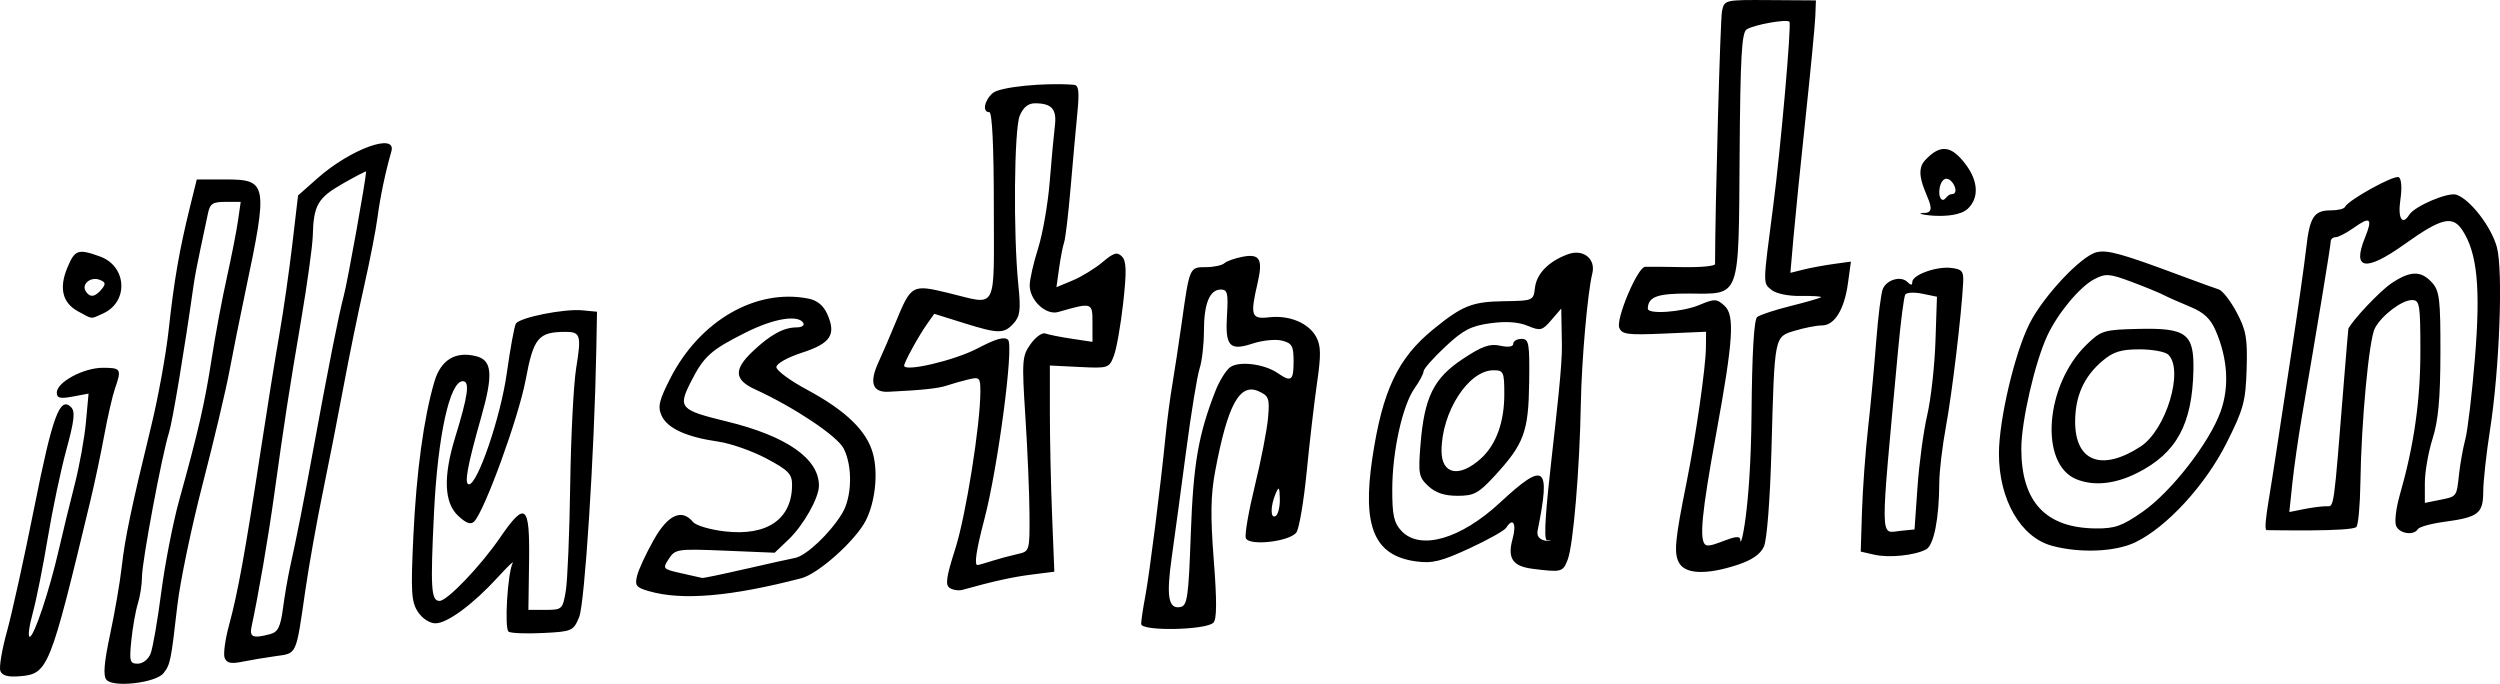 <?xml version="1.0" encoding="UTF-8" standalone="no"?>
<!-- Created with Inkscape (http://www.inkscape.org/) -->

<svg
   width="147.534mm"
   height="40.353mm"
   viewBox="0 0 147.534 40.353"
   version="1.1"
   id="svg1"
   xml:space="preserve"
   xmlns:inkscape="http://www.inkscape.org/namespaces/inkscape"
   xmlns:sodipodi="http://sodipodi.sourceforge.net/DTD/sodipodi-0.dtd"
   xmlns="http://www.w3.org/2000/svg"
   xmlns:svg="http://www.w3.org/2000/svg"><sodipodi:namedview
     id="namedview1"
     pagecolor="#ffffff"
     bordercolor="#000000"
     borderopacity="0.25"
     inkscape:showpageshadow="2"
     inkscape:pageopacity="0.0"
     inkscape:pagecheckerboard="0"
     inkscape:deskcolor="#d1d1d1"
     inkscape:document-units="mm"
     inkscape:export-bgcolor="#ffffff00"><inkscape:page
       x="0"
       y="0"
       width="147.534"
       height="40.353"
       id="page2"
       margin="0"
       bleed="0" /></sodipodi:namedview><defs
     id="defs1" /><g
     inkscape:label="Layer 1"
     inkscape:groupmode="layer"
     id="layer1"
     transform="translate(-18.968,-79.758)"><path
       d="m 25.25,119.875 c -0.204,-0.246 -0.143,-1.001 0.219,-2.697 0.276,-1.296 0.582,-3.07 0.679,-3.943 0.191,-1.708 0.577,-3.554 1.744,-8.334 0.409,-1.673 0.873,-4.233 1.032,-5.689 0.317,-2.903 0.627,-4.694 1.248,-7.21 l 0.408,-1.654 h 1.681 c 2.498,0 2.539,0.236 1.173,6.697 -0.302,1.428 -0.72,3.511 -0.93,4.63 -0.209,1.119 -0.921,4.118 -1.581,6.665 -0.66,2.547 -1.33,5.761 -1.488,7.144 -0.378,3.299 -0.418,3.497 -0.82,4.003 -0.453,0.571 -2.971,0.862 -3.363,0.388 z m 2.606,-1.547 c 0.129,-0.327 0.413,-1.965 0.631,-3.638 0.218,-1.673 0.695,-4.114 1.059,-5.424 1.119,-4.023 1.508,-5.722 1.912,-8.334 0.214,-1.382 0.614,-3.526 0.89,-4.763 0.275,-1.237 0.574,-2.755 0.663,-3.373 l 0.162,-1.124 h -0.899 c -0.769,0 -0.92,0.105 -1.044,0.728 -0.08,0.4 -0.275,1.323 -0.434,2.051 -0.159,0.728 -0.339,1.68 -0.401,2.117 -0.548,3.883 -1.249,8.081 -1.457,8.731 -0.405,1.266 -1.589,7.592 -1.591,8.493 -5.6e-4,0.451 -0.11,1.166 -0.243,1.587 -0.133,0.422 -0.306,1.392 -0.384,2.156 -0.128,1.255 -0.091,1.389 0.38,1.389 0.296,0 0.624,-0.258 0.757,-0.595 z m -8.867,1.03 c -0.083,-0.215 0.092,-1.264 0.389,-2.331 0.296,-1.067 1.026,-4.381 1.621,-7.364 1.071,-5.366 1.503,-6.537 2.165,-5.875 0.25,0.25 0.19,0.795 -0.277,2.502 -0.329,1.2 -0.824,3.551 -1.102,5.225 -0.277,1.673 -0.677,3.668 -0.887,4.432 -0.211,0.764 -0.291,1.389 -0.178,1.389 0.256,0 1.162,-2.71 1.724,-5.159 0.234,-1.019 0.654,-2.745 0.934,-3.836 0.28,-1.091 0.577,-2.743 0.662,-3.67 l 0.153,-1.685 -0.937,0.176 c -0.748,0.14 -0.937,0.092 -0.937,-0.237 0,-0.611 1.576,-1.461 2.712,-1.462 1.079,-0.001 1.123,0.073 0.725,1.216 -0.147,0.422 -0.432,1.66 -0.633,2.751 -0.201,1.091 -0.566,2.818 -0.811,3.836 -2.404,10.016 -2.503,10.261 -4.186,10.401 -0.683,0.057 -1.032,-0.038 -1.136,-0.309 z m 13.235,-0.778 c -0.086,-0.224 0.034,-1.102 0.266,-1.95 0.508,-1.856 0.951,-4.299 1.862,-10.274 0.377,-2.474 0.874,-5.569 1.105,-6.879 0.23,-1.31 0.572,-3.687 0.76,-5.283 l 0.341,-2.902 1.149,-1.017 c 1.945,-1.723 4.687,-2.717 4.357,-1.58 -0.347,1.197 -0.662,2.696 -0.819,3.903 -0.095,0.728 -0.455,2.573 -0.801,4.101 -0.346,1.528 -0.883,4.147 -1.193,5.821 -0.31,1.673 -0.859,4.471 -1.219,6.218 -0.361,1.746 -0.828,4.366 -1.039,5.821 -0.569,3.932 -0.483,3.741 -1.771,3.922 -0.621,0.087 -1.514,0.237 -1.984,0.333 -0.642,0.131 -0.895,0.073 -1.012,-0.233 z m 2.697,-1.403 c 0.449,-0.12 0.601,-0.429 0.745,-1.512 0.099,-0.748 0.286,-1.839 0.416,-2.425 0.397,-1.794 0.803,-3.849 1.335,-6.753 0.935,-5.103 1.548,-8.194 1.841,-9.284 0.219,-0.814 1.311,-6.893 1.316,-7.324 4.1e-4,-0.039 -0.624,0.285 -1.388,0.721 -1.468,0.838 -1.715,1.27 -1.76,3.074 -0.015,0.593 -0.328,2.855 -0.697,5.027 -0.723,4.26 -0.961,5.803 -1.586,10.3 -0.352,2.532 -0.914,5.799 -1.33,7.739 -0.134,0.623 0.088,0.71 1.108,0.437 z m 14.063,-0.14 c -0.261,-0.162 -0.063,-3.477 0.243,-4.063 0.077,-0.148 -0.32,0.236 -0.883,0.852 -1.443,1.581 -2.978,2.716 -3.675,2.716 -0.346,0 -0.78,-0.283 -1.04,-0.679 -0.387,-0.591 -0.422,-1.168 -0.269,-4.432 0.178,-3.81 0.617,-7.037 1.245,-9.156 0.379,-1.281 1.238,-1.804 2.459,-1.497 0.95,0.238 1.02,1.069 0.302,3.594 -0.817,2.874 -1.017,3.969 -0.724,3.969 0.517,0 1.875,-3.991 2.235,-6.568 0.204,-1.456 0.445,-2.769 0.536,-2.917 0.225,-0.363 2.846,-0.888 3.92,-0.785 l 0.867,0.083 -0.042,2.249 c -0.115,6.128 -0.684,14.988 -1.012,15.774 -0.342,0.819 -0.415,0.851 -2.124,0.937 -0.974,0.049 -1.891,0.015 -2.038,-0.077 z m 3.372,-2.395 c 0.103,-0.608 0.221,-3.436 0.262,-6.284 0.041,-2.848 0.2,-5.943 0.352,-6.879 0.315,-1.931 0.255,-2.136 -0.621,-2.136 -1.612,0 -1.896,0.34 -2.359,2.826 -0.41,2.202 -2.428,7.754 -3.042,8.368 -0.2,0.2 -0.476,0.1 -0.947,-0.342 -0.827,-0.777 -0.884,-2.313 -0.17,-4.633 0.764,-2.482 0.875,-3.307 0.447,-3.307 -0.771,0 -1.477,3.228 -1.698,7.756 -0.218,4.485 -0.173,5.209 0.327,5.209 0.45,0 2.408,-2.043 3.549,-3.704 1.524,-2.218 1.782,-2.012 1.734,1.389 l -0.04,2.844 h 1.009 c 0.978,0 1.014,-0.034 1.196,-1.106 z m 4.928,0.01 c -0.777,-0.224 -0.865,-0.336 -0.717,-0.925 0.093,-0.369 0.532,-1.315 0.976,-2.103 0.844,-1.496 1.656,-1.866 2.325,-1.06 0.17,0.205 1.008,0.453 1.862,0.552 2.516,0.292 3.98,-0.721 3.98,-2.752 0,-0.636 -0.221,-0.862 -1.521,-1.552 -0.837,-0.444 -2.117,-0.892 -2.844,-0.995 -1.859,-0.264 -2.993,-0.784 -3.331,-1.524 -0.242,-0.53 -0.158,-0.893 0.505,-2.197 1.738,-3.414 5.062,-5.334 8.162,-4.715 0.516,0.103 0.884,0.408 1.111,0.92 0.535,1.208 0.197,1.721 -1.495,2.27 -0.861,0.28 -1.513,0.647 -1.513,0.852 0,0.199 0.806,0.794 1.791,1.323 2.313,1.243 3.547,2.437 3.91,3.786 0.314,1.165 0.131,2.86 -0.427,3.949 -0.602,1.177 -2.795,3.14 -3.8,3.401 -4.154,1.08 -7.034,1.326 -8.974,0.768 z m 5.635,-1.308 c 1.317,-0.304 2.653,-0.601 2.969,-0.661 0.659,-0.125 2.058,-1.447 2.773,-2.619 0.591,-0.969 0.634,-2.792 0.091,-3.843 -0.381,-0.737 -2.919,-2.43 -5.224,-3.486 -1.238,-0.567 -1.274,-1.168 -0.132,-2.249 1.032,-0.976 1.82,-1.407 2.578,-1.407 0.309,0 0.489,-0.119 0.399,-0.265 -0.309,-0.5 -1.737,-0.264 -3.381,0.559 -2.08,1.041 -2.484,1.403 -3.254,2.921 -0.774,1.526 -0.651,1.661 2.124,2.337 3.524,0.86 5.432,2.188 5.435,3.784 0.001,0.726 -0.918,2.351 -1.811,3.199 l -0.802,0.762 -2.926,-0.121 c -2.814,-0.116 -2.941,-0.098 -3.319,0.48 -0.382,0.584 -0.362,0.607 0.728,0.851 0.616,0.138 1.175,0.264 1.24,0.279 0.066,0.016 1.197,-0.22 2.514,-0.524 z m 12.101,1.115 c -0.279,-0.175 -0.215,-0.633 0.321,-2.309 0.626,-1.957 1.482,-7.329 1.482,-9.295 0,-0.822 -0.045,-0.865 -0.728,-0.7 -0.4,0.097 -0.966,0.258 -1.257,0.357 -0.49,0.168 -1.461,0.271 -3.432,0.365 -0.96,0.046 -1.155,-0.541 -0.586,-1.765 0.216,-0.464 0.661,-1.499 0.99,-2.299 0.93,-2.261 0.972,-2.285 3.122,-1.766 2.955,0.713 2.685,1.227 2.685,-5.113 0,-3.528 -0.097,-5.556 -0.265,-5.556 -0.424,0 -0.305,-0.675 0.198,-1.126 0.402,-0.36 3.027,-0.628 4.794,-0.49 0.284,0.022 0.328,0.386 0.201,1.682 -0.089,0.909 -0.269,2.904 -0.4,4.432 -0.131,1.528 -0.301,2.957 -0.377,3.175 -0.077,0.218 -0.21,0.905 -0.298,1.527 l -0.158,1.13 0.954,-0.398 c 0.525,-0.219 1.318,-0.705 1.764,-1.08 0.666,-0.561 0.87,-0.62 1.148,-0.334 0.265,0.272 0.281,0.866 0.075,2.729 -0.145,1.31 -0.393,2.718 -0.551,3.129 -0.281,0.73 -0.33,0.746 -2.033,0.661 l -1.745,-0.086 v 2.778 c 0,1.528 0.059,4.266 0.132,6.084 l 0.132,3.306 -1.323,0.167 c -1.131,0.143 -2.272,0.394 -4.101,0.904 -0.218,0.061 -0.553,0.012 -0.745,-0.108 z m 2.491,-1.6 c 0.422,-0.133 1.095,-0.314 1.495,-0.402 0.723,-0.158 0.728,-0.173 0.716,-2.337 -0.006,-1.198 -0.115,-3.782 -0.241,-5.742 -0.216,-3.356 -0.198,-3.608 0.306,-4.316 0.295,-0.414 0.686,-0.695 0.869,-0.625 0.183,0.07 0.884,0.21 1.558,0.311 l 1.224,0.184 v -1.121 c 0,-1.215 -0.007,-1.217 -2.026,-0.64 -0.721,0.206 -1.678,-0.691 -1.678,-1.571 0,-0.345 0.223,-1.327 0.495,-2.183 0.272,-0.856 0.581,-2.627 0.686,-3.937 0.105,-1.31 0.242,-2.79 0.304,-3.289 0.122,-0.986 -0.177,-1.331 -1.16,-1.337 -0.408,-0.003 -0.701,0.231 -0.91,0.724 -0.336,0.794 -0.389,7.014 -0.085,9.994 0.15,1.467 0.103,1.847 -0.277,2.267 -0.57,0.63 -0.89,0.627 -2.993,-0.032 l -1.692,-0.53 -0.424,0.6 c -0.501,0.708 -1.352,2.257 -1.352,2.46 0,0.39 2.966,-0.304 4.31,-1.009 1.114,-0.585 1.611,-0.724 1.823,-0.512 0.349,0.349 -0.603,7.549 -1.397,10.571 -0.479,1.822 -0.614,2.717 -0.41,2.717 0.051,0 0.438,-0.109 0.86,-0.243 z m 8.8,3.723 c 0,-0.192 0.11,-0.931 0.245,-1.642 0.246,-1.299 0.908,-6.537 1.2,-9.495 0.086,-0.873 0.267,-2.242 0.403,-3.043 0.135,-0.8 0.379,-2.408 0.543,-3.572 0.465,-3.314 0.462,-3.307 1.423,-3.307 0.464,0 0.958,-0.103 1.096,-0.23 0.138,-0.126 0.628,-0.3 1.087,-0.385 1.015,-0.189 1.201,0.147 0.87,1.575 -0.441,1.903 -0.367,2.122 0.682,2 1.196,-0.14 2.343,0.339 2.784,1.163 0.277,0.517 0.287,1.062 0.049,2.695 -0.164,1.125 -0.439,3.483 -0.611,5.239 -0.172,1.756 -0.446,3.375 -0.609,3.597 -0.401,0.547 -2.801,0.818 -2.985,0.337 -0.075,-0.195 0.164,-1.58 0.531,-3.079 0.367,-1.499 0.718,-3.301 0.78,-4.004 0.102,-1.157 0.05,-1.308 -0.542,-1.578 -1.132,-0.516 -1.84,0.777 -2.577,4.71 -0.267,1.425 -0.286,2.636 -0.083,5.254 0.187,2.412 0.181,3.485 -0.022,3.688 -0.443,0.443 -4.261,0.514 -4.261,0.079 z m 2.93,-5.319 c 0.148,-4.14 0.446,-5.861 1.46,-8.448 0.225,-0.573 0.609,-1.194 0.854,-1.38 0.514,-0.39 2.02,-0.207 2.819,0.343 0.797,0.549 0.933,0.448 0.933,-0.694 0,-0.912 -0.092,-1.076 -0.685,-1.225 -0.377,-0.095 -1.154,-0.017 -1.728,0.172 -1.376,0.454 -1.632,0.166 -1.516,-1.704 0.078,-1.26 0.024,-1.482 -0.362,-1.482 -0.663,5.3e-4 -1.001,0.831 -1.001,2.457 0,0.788 -0.114,1.778 -0.254,2.2 -0.14,0.422 -0.498,2.613 -0.795,4.868 -0.298,2.256 -0.678,5.067 -0.846,6.248 -0.333,2.347 -0.205,3.099 0.506,2.963 0.411,-0.079 0.481,-0.568 0.615,-4.319 z m 5.254,-2.063 c -0.016,-0.712 -0.054,-0.761 -0.246,-0.315 -0.317,0.738 -0.317,1.519 0,1.323 0.146,-0.09 0.256,-0.543 0.246,-1.008 z m 14.921,4.125 c -1.188,-0.149 -1.502,-0.621 -1.183,-1.776 0.247,-0.896 0.018,-1.287 -0.379,-0.645 -0.102,0.164 -1.082,0.713 -2.179,1.22 -1.659,0.767 -2.188,0.895 -3.145,0.764 -2.464,-0.338 -3.184,-2.047 -2.573,-6.11 0.596,-3.969 1.5,-5.88 3.585,-7.58 1.729,-1.41 2.304,-1.638 4.196,-1.665 1.702,-0.024 1.727,-0.035 1.813,-0.793 0.096,-0.837 0.824,-1.574 1.959,-1.983 0.891,-0.321 1.639,0.275 1.426,1.136 -0.281,1.136 -0.633,5.136 -0.678,7.701 -0.068,3.853 -0.448,8.356 -0.776,9.194 -0.288,0.734 -0.356,0.752 -2.064,0.538 z m 0.85,-1.679 c -0.498,0 0.918,-9.07 0.875,-11.528 l -0.038,-2.152 -0.584,0.678 c -0.54,0.628 -0.644,0.653 -1.403,0.339 -0.548,-0.227 -1.276,-0.276 -2.2,-0.149 -1.141,0.157 -1.602,0.397 -2.659,1.386 -0.703,0.658 -1.279,1.31 -1.279,1.45 0,0.14 -0.236,0.585 -0.525,0.991 -0.717,1.007 -1.319,3.722 -1.323,5.975 -0.003,1.518 0.097,1.977 0.536,2.447 1.101,1.181 3.498,0.495 5.827,-1.668 2.647,-2.459 2.998,-2.198 2.215,1.651 -0.171,0.84 1.285,0.579 0.557,0.579 z m -7.007,-3.201 c -0.564,-0.526 -0.602,-0.724 -0.463,-2.447 0.226,-2.803 0.774,-3.915 2.487,-5.052 1.147,-0.761 1.6,-0.922 2.215,-0.787 0.482,0.106 0.773,0.062 0.773,-0.116 0,-0.157 0.219,-0.286 0.486,-0.286 0.441,0 0.483,0.241 0.452,2.58 -0.039,2.913 -0.302,3.622 -2.052,5.52 -0.936,1.015 -1.208,1.16 -2.177,1.16 -0.769,0 -1.295,-0.175 -1.721,-0.572 z m 3.117,-1.641 c 0.886,-0.809 1.366,-2.135 1.366,-3.772 0,-1.329 -0.042,-1.423 -0.641,-1.423 -1.475,0 -3.063,2.466 -3.063,4.758 0,1.403 1.063,1.602 2.338,0.438 z m 11.674,6.162 c -0.308,-0.576 -0.234,-1.36 0.449,-4.743 0.538,-2.666 1.131,-6.794 1.141,-7.95 l 0.008,-0.938 -2.474,0.108 c -2.155,0.094 -2.496,0.05 -2.648,-0.346 -0.204,-0.531 1.079,-3.564 1.52,-3.593 0.162,-0.011 1.158,-0.003 2.213,0.017 1.055,0.02 1.918,-0.06 1.919,-0.179 0.009,-3.509 0.309,-14.426 0.41,-14.918 0.139,-0.677 0.147,-0.679 2.841,-0.661 l 2.702,0.018 -0.035,0.926 c -0.019,0.509 -0.276,3.188 -0.571,5.953 -0.295,2.765 -0.618,5.966 -0.718,7.113 l -0.182,2.086 0.754,-0.189 c 0.414,-0.104 1.218,-0.254 1.786,-0.332 l 1.032,-0.143 -0.174,1.271 c -0.213,1.555 -0.792,2.496 -1.535,2.496 -0.307,0 -1.017,0.137 -1.577,0.305 -1.247,0.374 -1.216,0.222 -1.403,7.009 -0.081,2.952 -0.267,5.345 -0.445,5.735 -0.209,0.459 -0.705,0.801 -1.578,1.086 -1.821,0.596 -3.069,0.547 -3.433,-0.133 z m 3.621,-1.348 c 0,0.635 0.613,-1.671 0.661,-7.432 0.03,-3.6 0.145,-5.571 0.335,-5.721 0.159,-0.126 1.049,-0.418 1.978,-0.65 0.929,-0.232 1.731,-0.464 1.783,-0.516 0.052,-0.052 -0.481,-0.086 -1.185,-0.075 -0.759,0.011 -1.469,-0.138 -1.745,-0.367 -0.496,-0.412 -0.5,-0.255 0.108,-4.905 0.443,-3.386 1.095,-10.779 0.962,-10.911 -0.168,-0.168 -2.07,0.171 -2.52,0.449 -0.297,0.183 -0.377,1.607 -0.419,7.398 -0.062,8.599 0.08,8.21 -2.978,8.194 -1.883,-0.01 -2.425,0.188 -2.439,0.89 -0.007,0.353 2.02,0.21 3.035,-0.214 0.909,-0.38 1.026,-0.377 1.49,0.044 0.613,0.555 0.518,2.031 -0.485,7.512 -0.871,4.763 -1.021,6.357 -0.623,6.603 0.369,0.228 2.041,-0.858 2.041,-0.298 z m 7.899,0.874 -0.794,-0.182 0.074,-2.374 c 0.041,-1.306 0.201,-3.505 0.356,-4.888 0.155,-1.382 0.373,-3.704 0.484,-5.159 0.111,-1.455 0.287,-2.842 0.39,-3.083 0.236,-0.55 1.073,-0.784 1.451,-0.406 0.204,0.204 0.287,0.205 0.287,0.001 0,-0.418 1.412,-0.933 2.287,-0.833 0.656,0.075 0.751,0.192 0.715,0.88 -0.096,1.861 -0.652,6.509 -1.013,8.467 -0.215,1.164 -0.393,2.666 -0.396,3.337 -0.009,2.11 -0.319,3.683 -0.775,3.927 -0.67,0.359 -2.192,0.514 -3.067,0.313 z m 2.557,-4.004 c 0.096,-1.382 0.354,-3.287 0.573,-4.233 0.219,-0.946 0.438,-2.905 0.486,-4.353 l 0.088,-2.633 -0.864,-0.178 c -0.475,-0.098 -0.928,-0.075 -1.006,0.051 -0.078,0.126 -0.266,1.57 -0.417,3.209 -1.083,11.709 -1.094,10.853 0.139,10.733 l 0.825,-0.08 z m 7.945,3.481 c -1.854,-0.494 -3.14,-2.721 -3.14,-5.436 0,-1.996 0.931,-5.952 1.808,-7.683 0.822,-1.623 3.03,-3.975 3.946,-4.205 0.635,-0.159 1.487,0.076 4.961,1.374 1.019,0.38 2.035,0.749 2.258,0.819 0.223,0.07 0.699,0.682 1.058,1.359 0.561,1.059 0.643,1.529 0.586,3.358 -0.06,1.906 -0.183,2.357 -1.191,4.358 -1.25,2.481 -3.514,4.946 -5.369,5.844 -1.174,0.568 -3.248,0.658 -4.918,0.213 z m 5.347,-2.014 c 1.685,-1.177 3.933,-4.068 4.596,-5.913 0.522,-1.452 0.421,-3.117 -0.289,-4.766 -0.307,-0.714 -0.701,-1.082 -1.512,-1.416 -0.603,-0.248 -1.308,-0.561 -1.566,-0.695 -0.258,-0.134 -1.115,-0.485 -1.905,-0.78 -1.292,-0.483 -1.51,-0.499 -2.177,-0.154 -0.86,0.445 -2.168,2.017 -2.785,3.349 -0.73,1.574 -1.528,5.051 -1.528,6.657 0,3.137 1.435,4.676 4.387,4.706 1.138,0.011 1.564,-0.14 2.778,-0.988 z m -3.908,-1.911 c -2.211,-0.891 -1.862,-5.568 0.594,-7.949 0.86,-0.833 1.011,-0.879 3.038,-0.927 2.856,-0.067 3.311,0.273 3.266,2.439 -0.067,3.186 -0.994,4.886 -3.3,6.055 -1.309,0.663 -2.566,0.797 -3.597,0.381 z m 3.779,-1.933 c 1.503,-0.977 2.569,-4.493 1.643,-5.419 -0.175,-0.175 -0.939,-0.318 -1.699,-0.318 -1.095,0 -1.548,0.14 -2.183,0.674 -1.1,0.925 -1.621,2.082 -1.621,3.6 0,2.354 1.573,2.95 3.861,1.463 z m 7.439,4.931 c -0.14,0 -0.024,-0.872 0.108,-1.672 0.132,-0.8 0.347,-2.17 0.478,-3.043 0.131,-0.873 0.538,-3.552 0.905,-5.953 0.366,-2.401 0.746,-5.08 0.843,-5.953 0.207,-1.862 0.458,-2.249 1.459,-2.249 0.407,0 0.779,-0.089 0.828,-0.198 0.179,-0.403 2.918,-1.917 3.178,-1.757 0.16,0.099 0.198,0.633 0.095,1.325 -0.164,1.092 0.11,1.558 0.522,0.891 0.312,-0.505 2.276,-1.345 2.775,-1.187 0.809,0.257 2.073,1.892 2.399,3.104 0.374,1.388 0.154,7.196 -0.408,10.787 -0.216,1.382 -0.395,3.015 -0.398,3.629 -0.006,1.303 -0.279,1.514 -2.32,1.79 -0.764,0.103 -1.455,0.295 -1.537,0.427 -0.249,0.403 -1.108,0.267 -1.289,-0.204 -0.094,-0.244 0.003,-1.048 0.215,-1.786 0.84,-2.922 1.221,-5.571 1.221,-8.493 0,-2.786 -0.041,-3.035 -0.493,-3.035 -0.6,0 -1.782,0.895 -2.191,1.659 -0.346,0.646 -0.808,5.56 -0.855,9.1 -0.018,1.334 -0.126,2.519 -0.24,2.633 -0.285,0.285 -4.978,0.186 -5.294,0.186 z m 3.511,-1.408 c 0.486,0 0.424,0.437 1.065,-7.541 0.129,-1.601 0.241,-2.924 0.249,-2.94 0.281,-0.548 1.856,-2.21 2.524,-2.664 1.119,-0.76 1.761,-0.775 2.411,-0.057 0.445,0.491 0.503,0.983 0.497,4.167 -0.005,2.672 -0.125,3.984 -0.463,5.047 -0.251,0.79 -0.456,1.966 -0.456,2.613 v 1.176 l 0.841,-0.168 c 1.064,-0.213 1.028,-0.166 1.177,-1.528 0.069,-0.632 0.237,-1.564 0.373,-2.071 0.136,-0.507 0.39,-2.654 0.564,-4.772 0.341,-4.148 0.14,-6.209 -0.737,-7.548 -0.584,-0.891 -1.235,-0.734 -3.415,0.821 -2.307,1.646 -3.108,1.514 -2.336,-0.386 0.466,-1.148 0.318,-1.279 -0.659,-0.584 -0.431,0.307 -0.914,0.558 -1.074,0.558 -0.159,0 -0.29,0.114 -0.29,0.253 0,0.234 -0.775,4.946 -1.7,10.33 -0.212,1.237 -0.466,3.011 -0.564,3.942 l -0.178,1.693 0.857,-0.171 c 0.472,-0.094 1.063,-0.171 1.314,-0.171 z M 23.578,98.135 c -0.927,-0.503 -1.14,-1.375 -0.631,-2.591 0.44,-1.053 0.629,-1.117 1.924,-0.649 1.587,0.574 1.702,2.669 0.184,3.36 -0.762,0.347 -0.588,0.361 -1.476,-0.12 z m 1.383,-1.302 c 0.265,-0.32 0.243,-0.426 -0.118,-0.564 -0.521,-0.2 -1.077,0.254 -0.82,0.67 0.244,0.395 0.551,0.36 0.938,-0.106 z M 132.512,92.325 c 1.231,0 -0.943,-2.036 0.061,-3.11 0.903,-0.967 1.556,-0.891 2.421,0.278 0.726,0.981 0.763,1.953 0.1,2.583 -0.813,0.773 -3.581,0.249 -2.581,0.249 z m 1.64,-1.111 c 0.534,0 -0.033,-1.129 -0.452,-0.869 -0.347,0.215 -0.398,1.209 -0.062,1.209 0.128,0 0.271,-0.34 0.514,-0.34 z"
       style="fill:#000000"
       id="path1-3"
       sodipodi:nodetypes="sssssscssssssssssssscscsssssssscsssssssssscsscsssscscssscsscsssscsssccssssssssscssssssssssscccsccccsssssssssssccsccsssssssssssssssssssssssssssssscscsssssscsscscssssssscssscsssssccsccsscccscsssscsssssscsssscsssssscccscsssssssscsscsscscsccssssscccssssscssscsssssssscssscsssscssssssccsssssssssscsssssssscscccscccssccsscsscssssssccssssscsssssccscsssscccsssssscsssccsscccssscssssssssssssssssssssscsssscsscsscsccssssssssssssscssscssssssscscsscsscsssssssssssscsccsssssssssssscsssssss"
       inkscape:export-filename="illus.png"
       inkscape:export-xdpi="300"
       inkscape:export-ydpi="300" /></g></svg>
